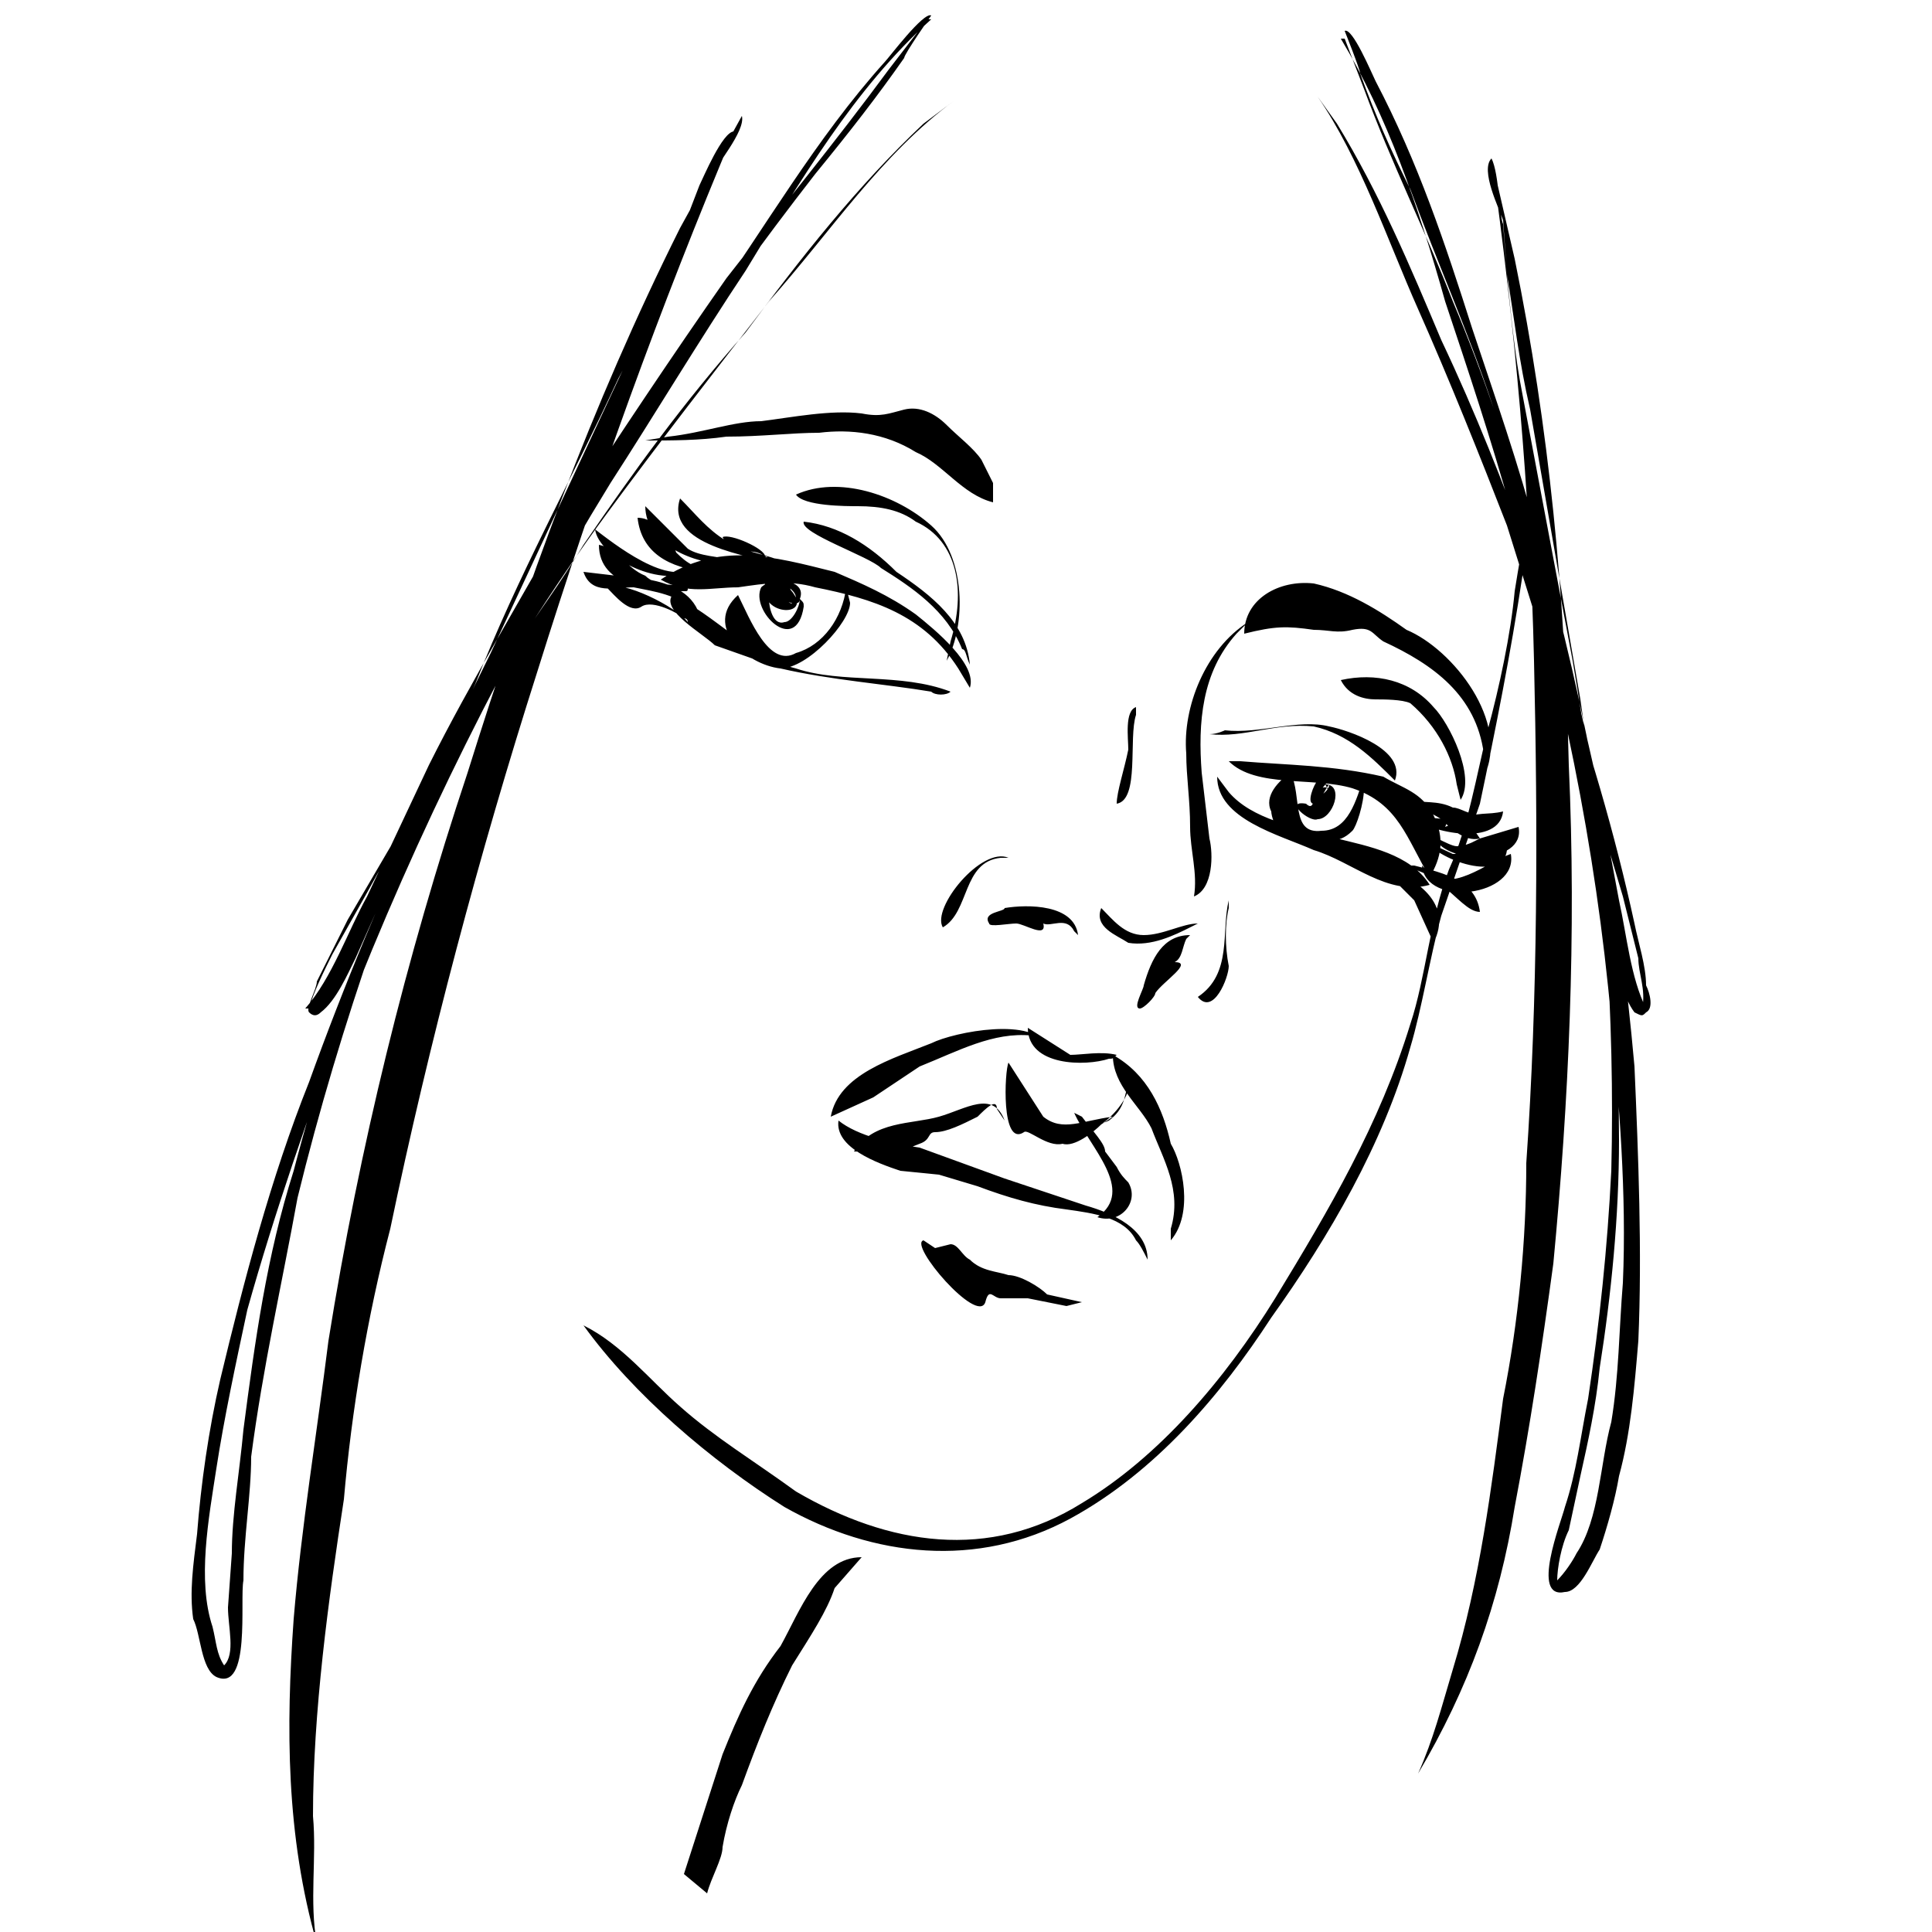 <svg baseProfile="tiny" xmlns="http://www.w3.org/2000/svg" viewBox="0 0 50 50"><path d="M19.7 10.9c.8-.1 1.8-.3 2.6-.2.5.1.7 0 1.1-.1.4-.1.8.1 1.1.4s.7.6.9.9l.3.6v.5c-.8-.2-1.3-1-2-1.3-.8-.5-1.7-.6-2.5-.5-.7 0-1.5.1-2.4.1-.7.1-1.4.1-2.1.1l.6-.1c.9-.1 1.7-.4 2.4-.4zm16.1 5.7c-.3-.2-.3-.4-.8-.3-.4.1-.6 0-1 0-.7-.1-1-.1-1.8.1 0-.9.9-1.4 1.8-1.3.9.2 1.7.7 2.4 1.2 1.2.5 2.7 2.4 2 3.8v-.6c-.2-1.5-1.3-2.3-2.6-2.9zm-4.7 3.4l.2 1.7c.1.4.1 1.3-.4 1.5.1-.6-.1-1.2-.1-1.8 0-.7-.1-1.3-.1-1.9-.1-1.2.5-2.7 1.6-3.4l-.3.3c-.9 1-1 2.3-.9 3.6zm-4.1 3.9c.1.4-.5 0-.7 0s-.7.1-.7 0c-.2-.3.4-.3.4-.4.6-.1 1.8-.1 1.9.7l-.1-.1c-.2-.4-.6-.1-.8-.2zm3.4 1c.5 0-.3.5-.5.8 0 .1-.3.4-.4.4-.2 0 .1-.5.1-.6.2-.7.5-1.3 1.2-1.3l-.1.1c-.1.2-.1.5-.3.6zm1.4.1c0 .3-.4 1.3-.8.8.9-.6.6-1.7.8-2.5v.2c-.1.4-.1 1 0 1.5zm-7.4-1c-.3-.5 1-2.1 1.7-1.8h-.2c-1 .1-.8 1.4-1.5 1.8zm4.8.4c-.3-.2-.9-.4-.7-.9.3.3.6.7 1.1.7.5 0 1-.3 1.4-.3l-.2.1c-.4.2-1 .5-1.6.4zm-1.7 5.2c-.4.1-.9-.4-1-.3-.6.4-.5-1.6-.4-1.8l.9 1.4c.5.4 1 .1 1.8 0l-.3.2c-.2.2-.7.6-1 .5zm-2.2-.7c-.4.2-.8.4-1.1.4-.2 0-.1.2-.4.3l-.5.2c-.4.1-.8 0-1.2 0 .5-.8 1.5-.7 2.2-.9s1.4-.7 1.7.1l-.2-.3c0-.3-.3 0-.5.2zm3.3.9l.3.4c.1.2.2.3.3.4.3.5-.2 1.1-.8.9 1-.7-.2-1.8-.6-2.7l.2.1c.3.4.6.7.6.9zm1.2-.6c-.3-.6-1-1.1-1-1.9.9.5 1.3 1.4 1.5 2.3.3.5.6 1.8 0 2.5v-.3c.3-1-.2-1.8-.5-2.6zm-3.2-2.6l1.1.7c.3 0 .8-.1 1.2 0-.1.1-.1.1-.2.1-.6.2-2.1.2-2.1-.8zm-2.8 1l-1.2.8-1.1.5c.2-1.1 1.6-1.5 2.6-1.9.6-.3 2.7-.7 3 .1-.1-.2-.3-.3-.4-.3-1-.1-1.9.4-2.9.8zm3.8 3.7c-.8-.1-1.5-.3-2.3-.6l-1-.3-1-.1c-.6-.2-1.7-.6-1.6-1.3.5.4 1.4.6 2.1.7l2.2.8 2.1.7c.7.2 1.6.6 1.6 1.4-.1-.2-.2-.4-.3-.5-.3-.6-1.1-.7-1.8-.8zm-6.5-16.1c-.7-.2-1.3-.1-2 0-.7 0-1.3.2-2-.2 1.5-1 2.9-.6 4.5-.2.7.3 1.4.6 2.1 1.1.5.4 1.6 1.3 1.4 1.9l-.3-.5c-.9-1.4-2.2-1.8-3.7-2.1zm-.9 2.1l-1.7-.6c-.3-.3-1.4-.9-1.1-1.3 1.1.5 2 1.6 3.2 1.9 1.2.4 2.7.1 4 .6-.1.1-.4.1-.5 0-1.2-.2-2.6-.3-3.9-.6zm15.6 2.8c.5.3 1 .4 1.3 1 .3.6.2 1.1-.1 1.6-.6-1-.8-1.9-2-2.3-1-.3-2.5 0-3.2-.7h.3c1.2.1 2.4.1 3.7.4zm-1.2 1.6c.8.2 1.9.4 2.4 1.2-1.1.3-2-.6-3-.9-.9-.4-2.5-.8-2.5-1.9l.3.4c.6.7 1.7.9 2.8 1.2zm-.2-2.9c.5.1 2 .6 1.7 1.4-.6-.6-1.2-1.2-2.1-1.4-1-.1-1.8.3-2.7.2.2 0 .4-.1.4-.1.9.1 1.9-.3 2.7-.1zm-11.6-4.1c-.3-.3-2.1-.9-2-1.2.9.1 1.7.6 2.4 1.3.9.6 1.8 1.3 1.9 2.4-.1-.2-.1-.4-.2-.4-.4-1-1.3-1.6-2.1-2.1zm.9-1.2c-.4-.3-.9-.4-1.5-.4-.3 0-1.4 0-1.6-.3 1.1-.5 2.6 0 3.5.8.9.8.9 2.6.4 3.5l.1-.5c.4-1.3.2-2.6-.9-3.1zm12.8 4.7c-.2-.1-.7-.1-.9-.1-.3 0-.7-.1-.9-.5.9-.2 1.8 0 2.4.7.4.4 1.1 1.8.7 2.4l-.1-.4c-.1-.7-.5-1.5-1.2-2.1zm1.8 2.6l-1 2.9c-.3 1.1-.5 2.4-.8 3.4-.7 2.5-2.1 4.9-3.6 7-1.3 2-3 4-5.2 5.2-2.4 1.3-5.1 1-7.4-.3-1.9-1.2-3.9-2.9-5.2-4.7 1 .5 1.7 1.4 2.5 2.1.9.8 1.9 1.4 3 2.2 2.4 1.4 5 1.8 7.4.3 2-1.2 3.7-3.2 5-5.3 1.4-2.3 2.7-4.5 3.5-7.1.4-1.2.5-2.7 1-4 .5-1.1.7-2.4 1-3.6.3-1.1.6-2.5.7-3.6.2-1.3.5-2.5.4-3.8.2 1.1-.1 2.3-.2 3.4-.3 2-.7 4-1.1 5.9zm-18.1-3.5c-.9-.1-2-1.1-1.1-1.9.3.6.8 1.9 1.5 1.5.7-.2 1.2-.9 1.3-1.7l.1.4c0 .5-1.1 1.7-1.8 1.7zm-.5-2.1c.3-.3 1.2-.2 1 .3 0 .3-.6-.1-.8 0 0 .2.1.7.4.6.2 0 .4-.4.4-.6.1.1.1.1.1.2-.2 1.3-1.4.1-1.1-.5zm15.3 6.3c-.4.4-.7.2-1.2.2-.3 0-.4.1-.6-.2-.2 0-.3-.4-.3-.5-.2-.4.2-.8.5-1 .3.6 0 1.6.8 1.5.7 0 .9-.8 1.1-1.4v.3c0 .4-.2 1-.3 1.1zm-1-.7c-.2 0 0-.5.1-.6.1-.2.4-.2.3 0-.1.1-.3.3-.4.6.1-.2.4-.3.4-.5-.1.1-.3.6-.4.5zm-14.2-5.7c.2-.7 1.2.4.3.6l.1-.5c-.2.1.3.5.3.4.3-.2-.2-.5-.3-.5l.2.1c.8.8-.8.8-.6-.1zm14.2 5.5c.2-.3.4-.3.5 0-.1 0-.1-.1-.2-.3.5 0 .2.9-.2.9-.2.1-.9-.5-.3-.4.1.1.2.1.2-.2l.3.2c0 .1-.1.2-.1.2h-.1l.2-.3v.1c-.1.5-.3-.2-.3-.2zm-18.6-6.9c.4.3 2 1.6 2.6.9l-.1.2c-.9.4-2.4-.4-2.5-1.1zm.1.4c.5.1.7.6 1.2.8.3.3.8.2 1.1.3 0 .1 0 .1-.1.1-.8 0-2.2-.1-2.2-1.2zm1-.7c.5 0 .9.6 1 .9.3.3.5.4 1 .5h-.2c-1-.1-1.7-.5-1.8-1.4zm.2-.3l1.1 1.1c.3.2.8.2 1.2.3l-.2.1c-.8 0-2.1-.5-2.1-1.5zm.9-.2c.4.4.7.8 1.2 1.1.4.3 1 .3 1.6.6h-.2c-.8-.2-3-.5-2.6-1.7zm-1.2 2.3c-.5 0-1.1.2-1.3-.4l1.7.2c.5.1 1.1.3 1.3.9-.1 0-.1 0-.2-.1-.3-.4-1-.5-1.5-.6zm.2.5c-.3.2-.7-.3-.9-.5.4-.2 1.8.5 2.1.9 0-.1-.1-.1-.1-.1-.1-.1-.8-.5-1.1-.3zm21 6.4h.3c.1 0 .2-.1.2-.1.3 0 .6.1.9 0-.1.9-2 .2-2.2-.4l.1.1c.2.2.5.3.7.4zm1.5 0c.2 1.1-2.2 1.4-2.3.3l.1.1c.6.7 1.6-.2 2.2-.4zm-1.4-.2c.2 0 .4-.1.4-.1l.2-.1 1-.3c.2 1-2 1-2.2.2l.1.1c.2.1.4.2.5.2zm-.3-.5l.5-.2c.3-.2.6-.1 1-.2-.1.9-1.8.6-2.5.1l1 .1c.1 0 0 .2 0 .2zm.2-.3c.3 0 .5.3.7.6-.4.1-.8-.3-1-.5-.3-.2-.7-.3-.7-.6l.1.1c.2.3.6.4.9.4zm.7 2.5c-.3 0-.6-.4-1-.7-.3-.3-.5-.3-.9-.5h.2c.8.2 1.6.4 1.7 1.2zm-1.2.8l-.5-1.1-.8-.8h.2c.7.3 1.6.9 1.1 1.9zm.5-3.5c.2 0 .4.2.8.2-.4.3-1.6 0-1.9-.4h.1c.2.1.6 0 1 .2zm-18.9-7c.2-.1 1.1.3 1.1.5.1.1.1 0 0 0-.4-.3-.8.1-1.1-.5zm9.6 15.3c-.4.1-.9.3-1-.1.5 0 1 .1 1.4-.1.4-.3.4-.6.5-1v.2c-.1.4-.6.9-.9 1zm.6-8.4c0-.3.2-.9.3-1.4 0-.3-.1-1 .2-1.1v.2c-.2.6.1 2.2-.5 2.3zm-11.2 27.7l1-3.1c.4-1 .8-1.9 1.5-2.8.5-.9 1-2.3 2.1-2.3l-.7.8c-.2.6-.6 1.2-1.1 2-.5 1-.9 2-1.3 3.1-.2.4-.4 1-.5 1.6 0 .3-.3.8-.4 1.2m8.3-15.4h-.7c-.2 0-.3-.3-.4.1-.2.6-2-1.5-1.6-1.6l.3.2.4-.1c.2 0 .3.3.5.4.3.3.7.3 1 .4.3 0 .8.3 1 .5l.9.2-.4.1-1-.2zm13.7-16.6c.8 2.2 1.5 4.6 2 6.9.1.5.3 1.1.3 1.6.1.2.2.6 0 .7-.1.1-.1.1-.3 0-.3-.4-.4-1-.4-1.4l-.2-1.7c-.7-4.3-1.7-8.6-3.1-12.7-.6-1.8-1.4-3.6-2.1-5.5-.5-1-.9-1.9-1.3-3 0-.1-.4-1.1-.4-1.1.2-.1.7 1.1.8 1.3 1.1 2.1 1.8 4.2 2.5 6.4.6 1.8 1.2 3.5 1.7 5.4 1.3 4.5 2.1 9.2 2.5 13.7.1 2.3.2 4.8.1 7.1-.1 1.2-.2 2.4-.5 3.5-.1.6-.3 1.3-.5 1.9-.2.3-.5 1.1-.9 1.1-.9.2-.1-1.8 0-2.2.3-.9.4-1.8.6-2.8.3-2 .5-3.9.6-5.9.1-4-.2-8.1-.8-12.2l-1.3-7.5c-.3-1.3-.4-2.3-.6-3.5l-.1-1.4c-.1-.3-.6-1.3-.3-1.6l.6 2.6c.9 4.4 1.3 8.7 1.4 13.1.2 4.4 0 8.7-.4 12.9-.3 2.2-.6 4.2-1 6.3-.4 2.5-1.2 4.7-2.5 6.9.4-.9.6-1.7.9-2.7.7-2.3 1-4.7 1.3-7 .4-2 .6-4.1.6-6.1.3-4.3.3-8.7.2-13-.1-4.4-.5-8.7-1.1-13 .2.4.2 1.5.3 1.7l.1 1.3c.1 1 .2 2.1.4 3.1l1.3 6.9c.7 4.1 1.2 8.4 1.2 12.4 0 2-.2 4-.5 5.9-.1 1-.3 1.9-.5 2.8l-.3 1.4c-.2.4-.3 1-.3 1.3.2-.2.4-.5.5-.7.6-.9.6-2.3.9-3.4.2-1.2.2-2.4.3-3.6.1-2.3-.1-4.7-.3-6.8-.4-4.5-1.3-8.8-2.6-13.2-.5-1.8-1.1-3.6-1.7-5.4-.7-2.5-1.5-4.8-2.7-6.8h.1l.5 1.3c.7 1.9 1.6 3.7 2.3 5.5.8 1.9 1.5 4 2.1 6 .6 2 1.1 4.1 1.6 6.3l.6 3.2c.2.9.3 2 .7 2.8h-.1c.1-.5-.1-.9-.1-1.3l-.4-1.6-1.1-3.7c-.7-2-1.3-4-1.9-5.9-.7-1.8-1.5-3.8-2.3-5.6-.8-1.8-1.5-3.9-2.6-5.5l.5.7c1.1 1.8 1.9 3.7 2.7 5.6.9 1.9 1.6 3.7 2.3 5.6.1 1 .4 1.8.7 2.6zm-25.2-2.9c1.3-1.9 2.6-3.7 4.2-5.5 1.4-1.9 2.9-3.8 4.6-5.4l.8-.6c-1.9 1.4-3.2 3.4-4.8 5.2-1.4 1.8-2.8 3.6-4.2 5.5s-2.7 4-3.9 6c-.8 1.3-1.6 2.5-2.3 3.8l-.9 1.6c-.2.4-.5 1-.6 1.4h-.1c.7-.8 1.1-2 1.6-2.9l1.6-3.4c1.1-2.2 2.4-4.3 3.6-6.5 1.3-2 2.7-4.1 4.1-6.1 1.4-1.8 2.8-3.5 4.2-5.4l1-1.3h.1c-2 1.8-3.4 4.2-4.8 6.5-1.2 1.8-2.4 3.8-3.5 5.5-2.7 4.4-5 9-6.9 13.9-.9 2.4-1.8 5-2.5 7.5-.3 1.4-.6 2.8-.8 4.1-.2 1.3-.5 2.9-.1 4.1.1.4.1.7.3 1 .3-.3.1-1 .1-1.5l.1-1.4c0-1 .2-2.1.3-3.2.3-2.3.6-4.5 1.3-6.7 1.2-4.6 3-9.2 5.1-13.4l3.5-7.5c.5-1.1 1-2.2 1.4-3.3l.5-1.3c.1-.2.6-1.4.9-1.4-1.9 4.5-3.6 9.2-5.1 14-1.5 4.7-2.8 9.6-3.8 14.4-.6 2.3-1 4.7-1.2 7-.4 2.6-.8 5.5-.8 8.2.1 1.1-.1 2.2.1 3.3-.8-2.8-.8-5.6-.6-8.4.2-2.4.6-4.8.9-7.2.8-5 2-9.9 3.6-14.7 1.5-4.8 3.2-9.5 5.5-14.1l1.6-2.9c.1.4-.7 1.3-.8 1.6-.3.5-.5 1-.7 1.5-.5 1.3-1 2.4-1.7 3.7-1.2 2.6-2.6 5.1-3.7 7.9-1.9 4.3-3.5 8.8-4.6 13.3-.4 2.2-.9 4.4-1.2 6.7 0 1-.2 2.1-.2 3.2-.1.5.2 2.9-.7 2.5-.4-.2-.4-1.1-.6-1.5-.1-.7 0-1.4.1-2.2.1-1.3.3-2.7.6-4 .6-2.5 1.3-5.2 2.3-7.7 1.8-5 4.1-9.8 6.8-14.5 1.1-2 2.3-3.7 3.5-5.5 1.5-2.1 2.8-4.4 4.6-6.4.1-.1 1-1.3 1.2-1.2 0 0-.7 1-.7 1.1-.7 1-1.4 1.9-2.3 3-1.4 1.8-2.7 3.6-3.9 5.4-2.8 4.1-5.2 8.5-7.2 13.1l-.8 1.8c-.2.4-.5 1.1-.9 1.4-.1.1-.2.1-.3 0-.1-.1.2-.6.2-.8l.8-1.6c1.4-2.4 2.8-4.8 4.3-7 .6-.9 1.2-1.7 1.8-2.7z"/></svg>